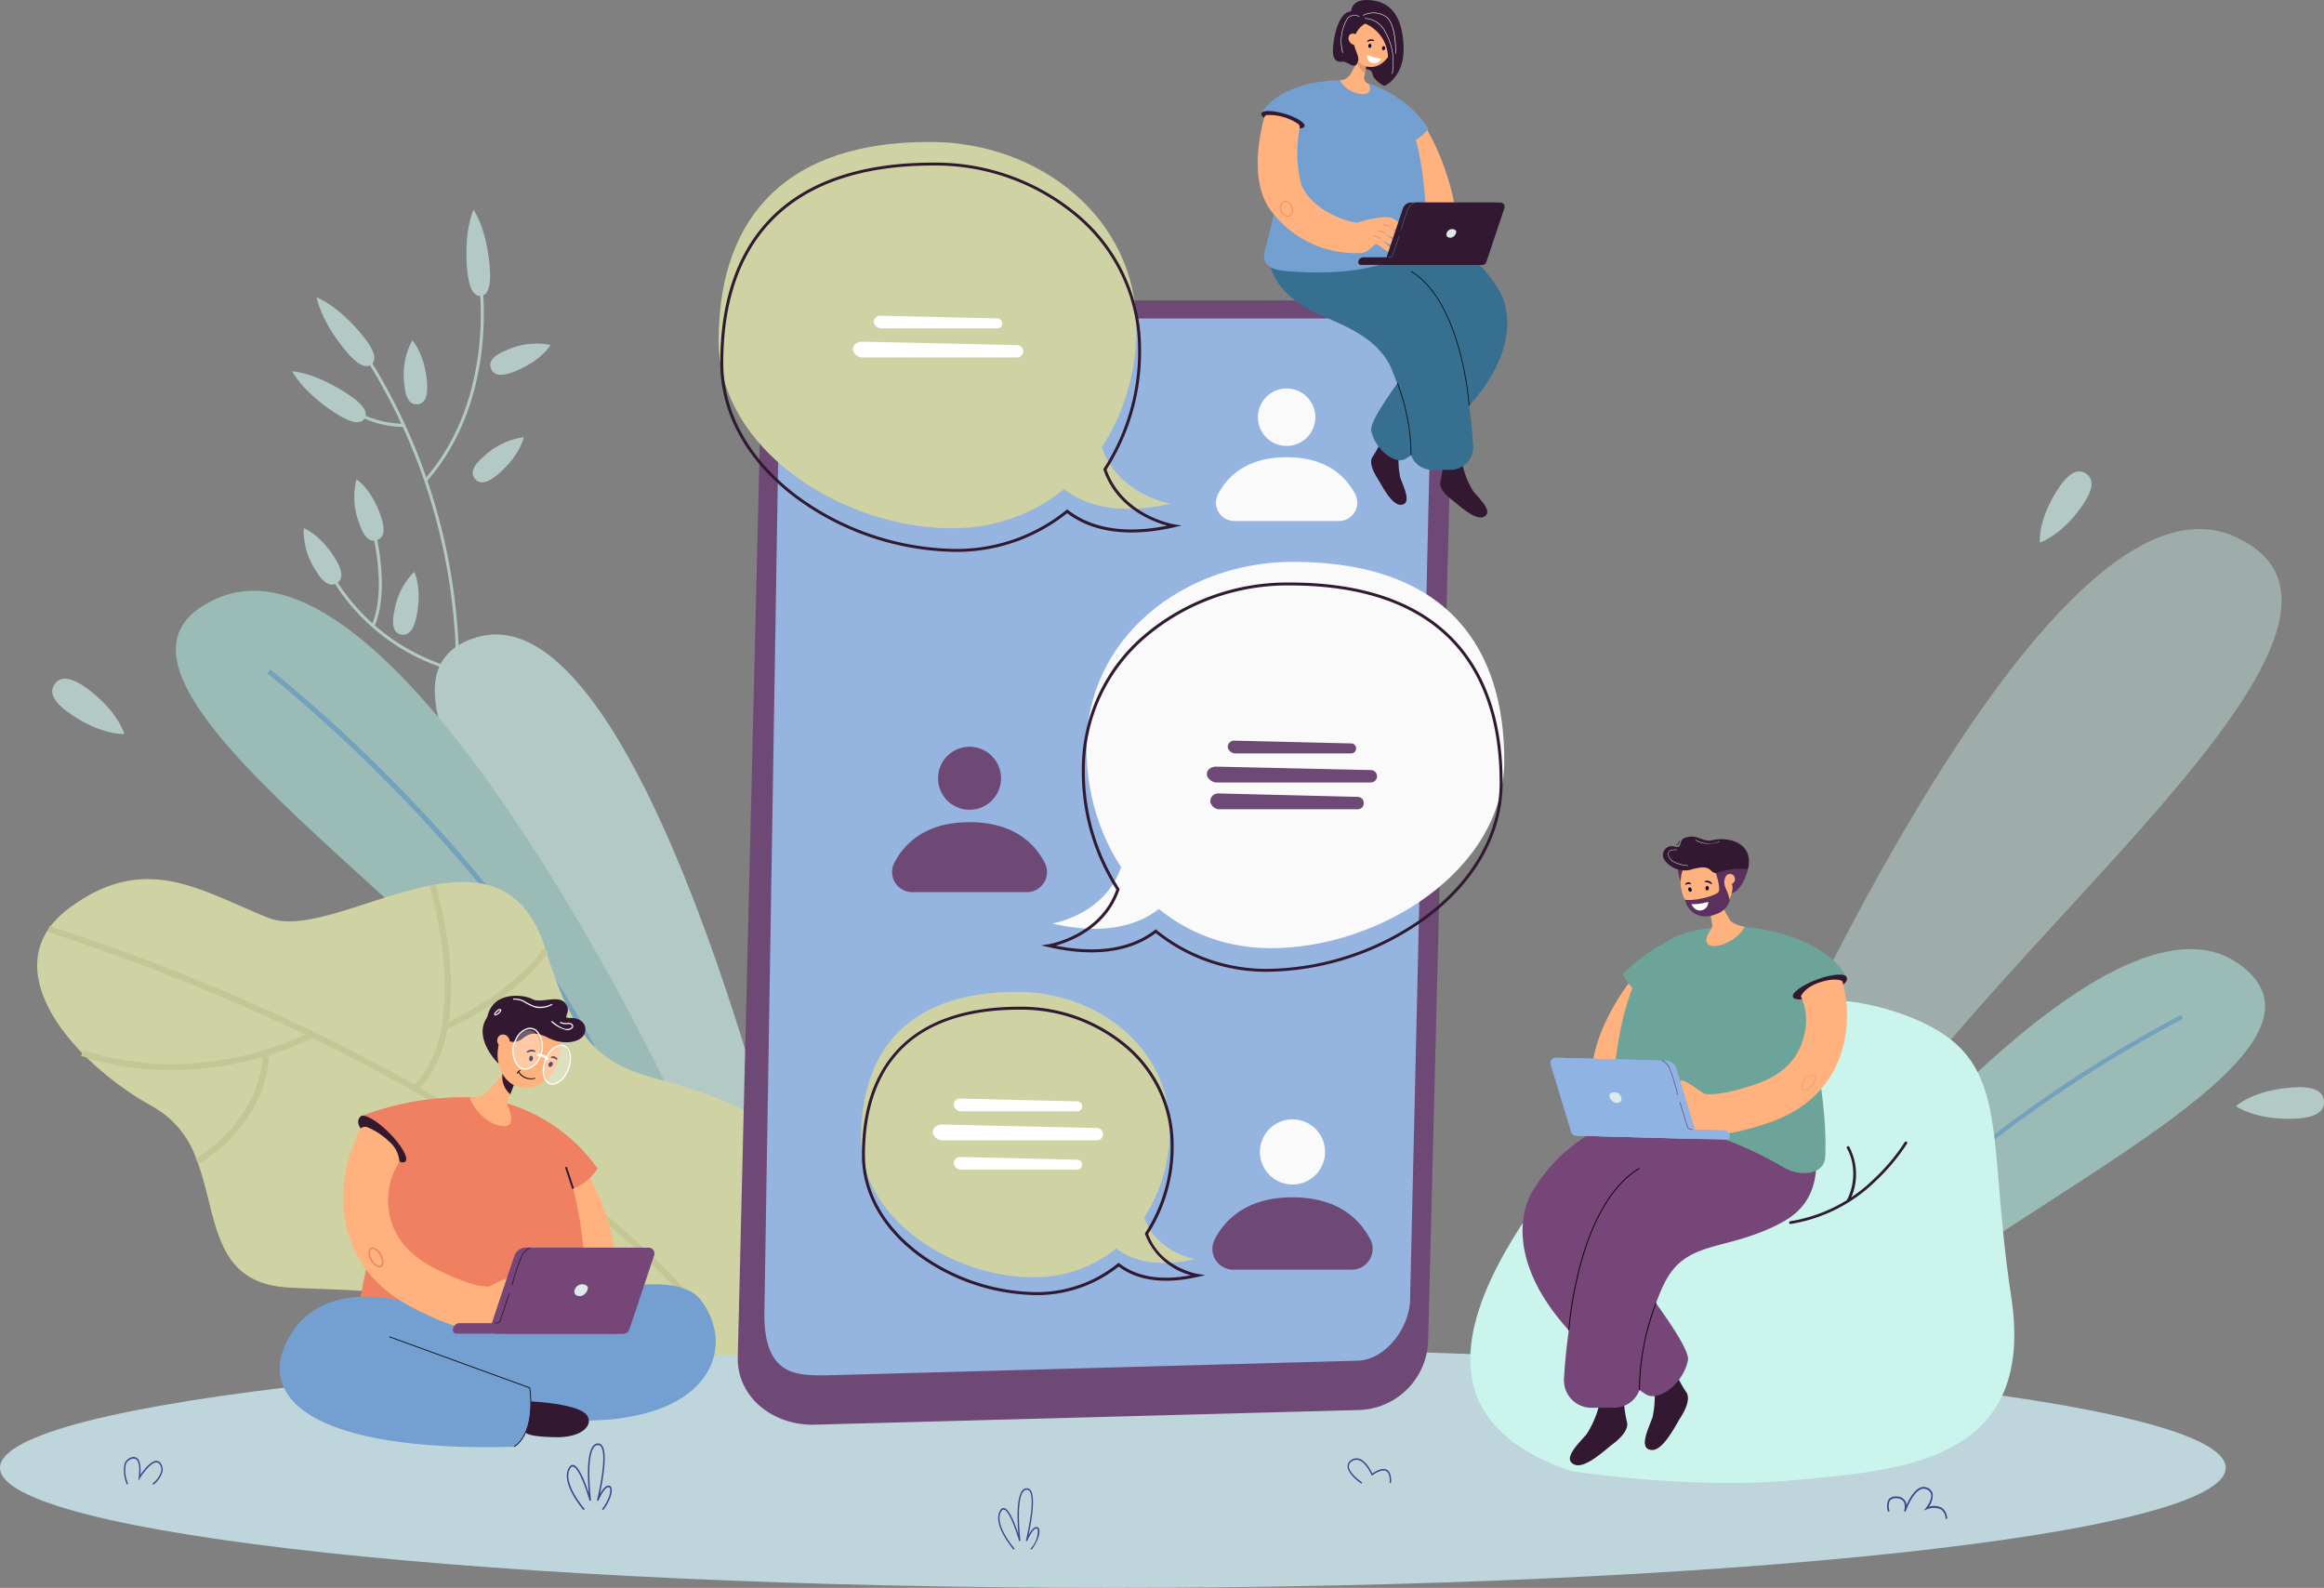 <svg xmlns="http://www.w3.org/2000/svg" width="298.833" height="204.146" viewBox="0 0 298.833 204.146">
  <rect x="0" y="0" width="298.833" height="204.146" fill="#808080" stroke="none"/>
  <g id="Group_542" data-name="Group 542" transform="translate(928 428)">
    <g id="Group_541" data-name="Group 541" transform="translate(-928 -428)">
      <g id="Group_435" data-name="Group 435" transform="translate(4.783 26.968)">
        <g id="Group_379" data-name="Group 379" transform="translate(216.365 41.046)" opacity="0.6">
          <path id="Path_911" data-name="Path 911" d="M1997.567,822.245s40.291-97.4,66.309-85.474-41.46,59.284-52.29,88.01Z" transform="translate(-1997.567 -735.759)" fill="#b2c9c6"/>
        </g>
        <g id="Group_383" data-name="Group 383" transform="translate(222.923 95.052)">
          <g id="Group_380" data-name="Group 380">
            <path id="Path_912" data-name="Path 912" d="M2046.544,1184.7s41.96-56.318,60.059-43.774-39.55,34.751-51.136,51.552Z" transform="translate(-2046.544 -1139.1)" fill="#9bbcb6"/>
          </g>
          <g id="Group_382" data-name="Group 382" transform="translate(5.227 8.467)">
            <g id="Group_381" data-name="Group 381">
              <path id="Path_913" data-name="Path 913" d="M2086.049,1241.875c7.79-11.749,20.228-21.736,29.289-28.046a168.863,168.863,0,0,1,17.984-10.989l-.254-.5a169.541,169.541,0,0,0-18.051,11.03c-9.1,6.338-21.6,16.374-29.437,28.2Z" transform="translate(-2085.58 -1202.338)" fill="#74a1bd"/>
            </g>
          </g>
        </g>
        <g id="Group_412" data-name="Group 412" transform="translate(32.785)">
          <g id="Group_411" data-name="Group 411">
            <g id="Group_384" data-name="Group 384" transform="translate(25.474 17.206)">
              <path id="Path_914" data-name="Path 914" d="M819.868,561.294c-1.913.764-2.725.383-3.024-.366s.027-1.585,1.94-2.349a9.269,9.269,0,0,1,5.711-.707S823.4,559.882,819.868,561.294Z" transform="translate(-816.747 -557.703)" fill="#b2c9c6"/>
            </g>
            <g id="Group_385" data-name="Group 385" transform="translate(23.217 29.244)">
              <path id="Path_915" data-name="Path 915" d="M803.175,652.349c-1.563,1.342-2.454,1.245-2.98.632s-.488-1.508,1.075-2.85a9.269,9.269,0,0,1,5.175-2.517S806.063,649.869,803.175,652.349Z" transform="translate(-799.891 -647.614)" fill="#b2c9c6"/>
            </g>
            <g id="Group_410" data-name="Group 410">
              <g id="Group_387" data-name="Group 387" transform="translate(8.972 18.135)">
                <g id="Group_386" data-name="Group 386">
                  <path id="Path_916" data-name="Path 916" d="M705,614.712l-.379-.092a53.677,53.677,0,0,0,.729-14.985A75.591,75.591,0,0,0,693.5,564.856l.329-.209a75.976,75.976,0,0,1,11.907,34.977A54.029,54.029,0,0,1,705,614.712Z" transform="translate(-693.501 -564.647)" fill="#b2c9c6"/>
                </g>
              </g>
              <g id="Group_389" data-name="Group 389" transform="translate(17.028 8.794)">
                <g id="Group_388" data-name="Group 388">
                  <path id="Path_917" data-name="Path 917" d="M753.956,521l-.293-.257c9.341-10.64,6.968-25.644,6.943-25.794l.385-.064C761.016,495.034,763.422,510.216,753.956,521Z" transform="translate(-753.663 -494.882)" fill="#b2c9c6"/>
                </g>
              </g>
              <g id="Group_391" data-name="Group 391" transform="translate(5.861 24.454)">
                <g id="Group_390" data-name="Group 390">
                  <path id="Path_918" data-name="Path 918" d="M676.869,615.155a13.807,13.807,0,0,1-6.606-3.033l.264-.287a13.088,13.088,0,0,0,8.188,3.061l0,.39A11.451,11.451,0,0,1,676.869,615.155Z" transform="translate(-670.263 -611.835)" fill="#b2c9c6"/>
                </g>
              </g>
              <g id="Group_393" data-name="Group 393" transform="translate(3.522 44.177)">
                <g id="Group_392" data-name="Group 392">
                  <path id="Path_919" data-name="Path 919" d="M670.411,774.381a26.48,26.48,0,0,1-17.326-14.373,5.711,5.711,0,0,0-.291-.547.128.128,0,0,0,.037.026l.177-.347c.1.052.156.155.425.693A26.106,26.106,0,0,0,670.512,774Z" transform="translate(-652.794 -759.141)" fill="#b2c9c6"/>
                </g>
              </g>
              <g id="Group_395" data-name="Group 395" transform="translate(10.092 40.442)">
                <g id="Group_394" data-name="Group 394">
                  <path id="Path_920" data-name="Path 920" d="M702.346,744.365l-.357-.157c2.135-4.842-.1-12.779-.126-12.858l.375-.108a32.385,32.385,0,0,1,.886,4.665C703.4,738.328,703.494,741.761,702.346,744.365Z" transform="translate(-701.863 -731.242)" fill="#b2c9c6"/>
                </g>
              </g>
              <g id="Group_397" data-name="Group 397" transform="translate(3.156 11.274)">
                <g id="Group_396" data-name="Group 396">
                  <path id="Path_921" data-name="Path 921" d="M655.945,518.285c1.76,2.15,1.777,3.2,1.152,3.715s-1.655.287-3.414-1.863c-3.205-3.916-3.623-6.734-3.623-6.734S652.693,514.313,655.945,518.285Z" transform="translate(-650.059 -513.403)" fill="#b2c9c6"/>
                </g>
              </g>
              <g id="Group_399" data-name="Group 399" transform="translate(0 20.771)">
                <g id="Group_398" data-name="Group 398">
                  <path id="Path_922" data-name="Path 922" d="M633.575,587.212c2.326,1.519,2.66,2.519,2.218,3.195s-1.491.772-3.817-.747c-4.237-2.767-5.485-5.328-5.485-5.328S629.276,584.405,633.575,587.212Z" transform="translate(-626.491 -584.332)" fill="#b2c9c6"/>
                </g>
              </g>
              <g id="Group_401" data-name="Group 401" transform="translate(8.003 34.662)">
                <g id="Group_400" data-name="Group 400">
                  <path id="Path_923" data-name="Path 923" d="M689.692,692.885c.658,1.952.233,2.742-.532,3s-1.581-.114-2.239-2.066a9.269,9.269,0,0,1-.392-5.742S688.477,689.277,689.692,692.885Z" transform="translate(-686.264 -688.077)" fill="#b2c9c6"/>
                </g>
              </g>
              <g id="Group_403" data-name="Group 403" transform="translate(14.384 16.8)">
                <g id="Group_402" data-name="Group 402">
                  <path id="Path_924" data-name="Path 924" d="M736.88,560.108c.163,2.053-.441,2.716-1.246,2.78s-1.506-.5-1.669-2.549a9.27,9.27,0,0,1,1.017-5.664S736.579,556.313,736.88,560.108Z" transform="translate(-733.922 -554.675)" fill="#b2c9c6"/>
                </g>
              </g>
              <g id="Group_405" data-name="Group 405" transform="translate(12.971 46.551)">
                <g id="Group_404" data-name="Group 404">
                  <path id="Path_925" data-name="Path 925" d="M726.378,782.618c-.421,2.016-1.187,2.483-1.977,2.318s-1.306-.9-.885-2.915a9.269,9.269,0,0,1,2.568-5.15S727.155,778.891,726.378,782.618Z" transform="translate(-723.365 -776.871)" fill="#b2c9c6"/>
                </g>
              </g>
              <g id="Group_407" data-name="Group 407" transform="translate(1.467 40.945)">
                <g id="Group_406" data-name="Group 406">
                  <path id="Path_926" data-name="Path 926" d="M641.589,739.025c1.06,1.766.815,2.628.122,3.044s-1.569.227-2.629-1.539a9.269,9.269,0,0,1-1.612-5.524S639.629,735.761,641.589,739.025Z" transform="translate(-637.45 -735.005)" fill="#b2c9c6"/>
                </g>
              </g>
              <g id="Group_409" data-name="Group 409" transform="translate(22.403)">
                <g id="Group_408" data-name="Group 408">
                  <path id="Path_927" data-name="Path 927" d="M796.813,436.558c.234,2.768-.349,3.646-1.153,3.715s-1.526-.7-1.76-3.468c-.426-5.042.824-7.6.824-7.6S796.38,431.442,796.813,436.558Z" transform="translate(-793.81 -429.202)" fill="#b2c9c6"/>
                </g>
              </g>
            </g>
          </g>
        </g>
        <g id="Group_413" data-name="Group 413" transform="translate(51.121 54.599)">
          <path id="Path_928" data-name="Path 928" d="M808.877,910.268s-18.627-78.837-39.829-72.979,24.187,50.062,28.882,73.184Z" transform="translate(-763.438 -836.978)" fill="#b2c9c6"/>
        </g>
        <g id="Group_417" data-name="Group 417" transform="translate(17.834 48.985)">
          <g id="Group_414" data-name="Group 414">
            <path id="Path_929" data-name="Path 929" d="M578.1,859.016S543.467,785.929,520.192,796s36.139,43.874,45.419,65.467Z" transform="translate(-514.826 -795.045)" fill="#9bbcb6"/>
          </g>
          <g id="Group_416" data-name="Group 416" transform="translate(11.755 10.117)">
            <g id="Group_415" data-name="Group 415">
              <path id="Path_930" data-name="Path 930" d="M647.163,925.893c-6.138-15.029-17.922-29.121-26.727-38.3a194.489,194.489,0,0,0-17.82-16.478l.4-.51A195.179,195.179,0,0,1,620.9,887.147c8.844,9.216,20.683,23.376,26.859,38.5Z" transform="translate(-602.616 -870.608)" fill="#74a1bd"/>
            </g>
          </g>
        </g>
        <g id="Group_431" data-name="Group 431" transform="translate(0 86.055)">
          <g id="Group_419" data-name="Group 419">
            <g id="Group_418" data-name="Group 418">
              <path id="Path_931" data-name="Path 931" d="M459.394,1140.593c-7.908-1.977-17.217-3.966-26.779-5.891a13.639,13.639,0,0,1-.935-3.23c-4.541-7.5-3.716-6.352-17.639-7.05-9.986-.505-9.17-9.215-11.838-16.269-.048-.129-.1-.257-.148-.385a12.276,12.276,0,0,0-5.5-6.579,40.222,40.222,0,0,1-8.54-6.323q-.312-.3-.614-.616c-4.914-5.061-7.624-11.1-4.306-15.932.078-.115.159-.229.245-.34a11.566,11.566,0,0,1,2.3-2.257c9.862-7.412,16.967-2.337,25.709,1.162,4.834,1.934,13.451-2.8,21.175-4.221l.332-.059c6.113-1.049,11.62.086,14.169,8.413,0,0,0,0,0,0,.052.169.1.337.156.5,5.754,18.369,11.782,13.618,24.433,19.682,2.353,1.129,4.444,2.261,5.617,3.92C488.167,1120.578,475.025,1135.471,459.394,1140.593Z" transform="translate(-381.635 -1071.907)" fill="#cfd3a3"/>
            </g>
          </g>
          <g id="Group_430" data-name="Group 430" transform="translate(1.338 0.655)">
            <g id="Group_421" data-name="Group 421" transform="translate(0 5.375)">
              <g id="Group_420" data-name="Group 420">
                <path id="Path_932" data-name="Path 932" d="M472.832,1164.054l.618-.506c-.223-.272-23.009-27.49-81.572-46.607l-.248.76C449.973,1136.746,472.61,1163.783,472.832,1164.054Z" transform="translate(-391.63 -1116.941)" fill="#c4c695"/>
              </g>
            </g>
            <g id="Group_423" data-name="Group 423" transform="translate(51.015 8.253)">
              <g id="Group_422" data-name="Group 422">
                <path id="Path_933" data-name="Path 933" d="M772.981,1148.862c9.885-4.662,12.925-9.808,13.05-10.025l-.693-.4c-.029.051-3.066,5.158-12.7,9.7Z" transform="translate(-772.64 -1138.439)" fill="#c4c695"/>
              </g>
            </g>
            <g id="Group_425" data-name="Group 425" transform="translate(46.974)">
              <g id="Group_424" data-name="Group 424">
                <path id="Path_934" data-name="Path 934" d="M743.007,1103.328c3.344-3.195,4.806-8.808,4.229-16.232a53.384,53.384,0,0,0-1.879-10.3l-.763.235c.057.183,5.549,18.369-2.14,25.715Z" transform="translate(-742.455 -1076.8)" fill="#c4c695"/>
              </g>
            </g>
            <g id="Group_427" data-name="Group 427" transform="translate(4.303 18.964)">
              <g id="Group_426" data-name="Group 426">
                <path id="Path_935" data-name="Path 935" d="M451.869,1220c1.159-.5,1.811-.849,1.84-.866l-.386-.7c-.137.076-13.873,7.5-29.3,2.345l-.253.758C436.2,1225.684,447.552,1221.845,451.869,1220Z" transform="translate(-423.768 -1218.43)" fill="#c4c695"/>
              </g>
            </g>
            <g id="Group_429" data-name="Group 429" transform="translate(19.017 21.865)">
              <g id="Group_428" data-name="Group 428">
                <path id="Path_936" data-name="Path 936" d="M534.076,1254.163a18.853,18.853,0,0,0,7.965-9.11,13.962,13.962,0,0,0,1.077-4.95l-.8.015c0,.08.03,8.062-8.66,13.364Z" transform="translate(-533.659 -1240.103)" fill="#c4c695"/>
              </g>
            </g>
          </g>
        </g>
        <g id="Group_432" data-name="Group 432" transform="translate(257.497 33.64)">
          <path id="Path_937" data-name="Path 937" d="M2307.215,682.546c1.486-2.216,2.632-2.4,3.5-1.82s1.131,1.713-.355,3.929c-2.707,4.036-5.587,4.932-5.587,4.932S2304.469,686.641,2307.215,682.546Z" transform="translate(-2304.762 -680.443)" fill="#b2c9c6"/>
        </g>
        <g id="Group_433" data-name="Group 433" transform="translate(282.719 112.806)">
          <path id="Path_938" data-name="Path 938" d="M2500.682,1271.713c2.832-.152,3.723.7,3.782,1.813s-.734,2.055-3.567,2.207c-5.159.277-7.76-1.6-7.76-1.6S2495.447,1271.994,2500.682,1271.713Z" transform="translate(-2493.137 -1271.695)" fill="#b2c9c6"/>
        </g>
        <g id="Group_434" data-name="Group 434" transform="translate(1.937 60.283)">
          <path id="Path_939" data-name="Path 939" d="M398.185,883.787c-2.238-1.606-2.393-2.795-1.763-3.672s1.805-1.11,4.043.5c4.076,2.926,4.906,5.928,4.906,5.928S402.321,886.755,398.185,883.787Z" transform="translate(-396.101 -879.429)" fill="#b2c9c6"/>
        </g>
      </g>
      <g id="Group_447" data-name="Group 447" transform="translate(0 172.119)">
        <g id="Group_436" data-name="Group 436" transform="translate(0 1.152)">
          <path id="Path_940" data-name="Path 940" d="M632.11,1537.31c0,8.526-64.067,15.438-143.1,15.438s-143.1-6.912-143.1-15.438,64.067-15.438,143.1-15.438S632.11,1528.784,632.11,1537.31Z" transform="translate(-345.914 -1521.872)" fill="#bed5dc"/>
        </g>
        <g id="Group_437" data-name="Group 437" transform="translate(15.905 15.21)">
          <path id="Path_941" data-name="Path 941" d="M468.5,1630.444l-.1-.163a3.118,3.118,0,0,0,1.132-1.609,1.162,1.162,0,0,0-.186-.842.512.512,0,0,0-.439-.269h-.008c-.855.014-2.094,2-2.107,2.017l-.225.364.068-.436c0-.018.27-1.771-.274-2.295a.641.641,0,0,0-.718-.068,1.1,1.1,0,0,0-.667.673,4.253,4.253,0,0,0,.3,2.5l-.156.086a4.376,4.376,0,0,1-.307-2.665,1.281,1.281,0,0,1,.771-.784.787.787,0,0,1,.887.105c.453.436.427,1.519.376,2.1.4-.582,1.315-1.784,2.046-1.8a.679.679,0,0,1,.59.348,1.369,1.369,0,0,1,.217.993A3.255,3.255,0,0,1,468.5,1630.444Z" transform="translate(-464.702 -1626.872)" fill="#42428e"/>
        </g>
        <g id="Group_438" data-name="Group 438" transform="translate(242.644 19.056)">
          <path id="Path_942" data-name="Path 942" d="M2165.641,1659.7a1.53,1.53,0,0,0-.548-1.2,2.246,2.246,0,0,0-1.856-.036l-.4.164.284-.352c.008-.01.819-1.027.652-1.764a.9.9,0,0,0-.609-.624c-1.438-.567-2.615,2.724-2.672,2.888l0,.007-.194-.086,0-.005a1.655,1.655,0,0,0-.028-1.182,1.057,1.057,0,0,0-.934-.46.906.906,0,0,0-.882.336,1.84,1.84,0,0,0-.01,1.312l-.193.086a2.058,2.058,0,0,1,.034-1.533,1.085,1.085,0,0,1,1.062-.434,1.243,1.243,0,0,1,1.1.568,1.3,1.3,0,0,1,.158.551c.471-1.046,1.442-2.737,2.63-2.268a1.106,1.106,0,0,1,.742.788,2.464,2.464,0,0,1-.49,1.684,2.1,2.1,0,0,1,1.716.164,1.756,1.756,0,0,1,.643,1.374Z" transform="translate(-2158.111 -1655.594)" fill="#42428e"/>
        </g>
        <g id="Group_439" data-name="Group 439" transform="translate(173.275 15.368)">
          <path id="Path_943" data-name="Path 943" d="M1641.811,1631.312c-.073-.049-1.787-1.219-1.787-2.245a.937.937,0,0,1,.468-.793,1.151,1.151,0,0,1,1.056-.165c.868.295,1.5,1.533,1.662,1.893.884-.59,1.542-.734,1.956-.426.593.44.445,1.617.438,1.667l-.172-.029c0-.011.138-1.1-.363-1.475-.366-.271-.989-.109-1.85.484l-.083.057-.042-.1c-.007-.016-.675-1.573-1.6-1.886a1,1,0,0,0-.916.146.742.742,0,0,0-.384.626c0,.917,1.686,2.066,1.7,2.078Z" transform="translate(-1640.024 -1628.046)" fill="#42428e"/>
        </g>
        <g id="Group_440" data-name="Group 440" transform="translate(128.35 19.22)">
          <path id="Path_944" data-name="Path 944" d="M1306.494,1664.715a12.013,12.013,0,0,1-1.244-1.781c-.76-1.35-.941-2.422-.538-3.186.15-.285.332-.415.536-.39.7.089,1.46,2.126,1.855,3.34-.131-1.516-.28-4.512.458-5.525a.78.78,0,0,1,.583-.356.579.579,0,0,1,.537.264c.666.926.064,4.2-.267,5.729.247-.449.6-.95.954-1.007a.337.337,0,0,1,.38.2c.216.445-.082,1.58-.954,2.708l-.131-.128a3.291,3.291,0,0,0,.932-2.486.17.17,0,0,0-.2-.1c-.46.074-1,1.2-1.165,1.621l-.163-.066c.013-.052,1.285-5.229.481-6.348a.42.42,0,0,0-.392-.191.61.61,0,0,0-.459.284c-.935,1.283-.336,6.218-.33,6.268l-.169.043c-.31-1.1-1.268-3.965-1.968-4.054-.133-.017-.254.079-.367.3-.883,1.675,1.729,4.7,1.756,4.73Z" transform="translate(-1304.504 -1656.815)" fill="#42428e"/>
        </g>
        <g id="Group_443" data-name="Group 443" transform="translate(72.886 13.463)">
          <g id="Group_441" data-name="Group 441" transform="translate(0.096 1.101)">
            <path id="Path_945" data-name="Path 945" d="M892.864,1629.453s-2.584-2.961-1.695-4.647,2.39,3.622,2.39,3.622-.778-6.277.834-6.385,0,6.385,0,6.385.6-1.514,1.181-1.608.417,1.284-.625,2.633Z" transform="translate(-890.983 -1622.042)" fill="#bed5dc"/>
          </g>
          <g id="Group_442" data-name="Group 442">
            <path id="Path_946" data-name="Path 946" d="M892.431,1622.4c-.122-.139-2.97-3.439-1.936-5.4.163-.31.359-.453.583-.423.446.057.969.848,1.556,2.351.179.458.337.915.461,1.293-.143-1.643-.308-4.916.5-6.021a.847.847,0,0,1,.634-.387.634.634,0,0,1,.584.286c.724,1.007.07,4.564-.29,6.228.268-.488.649-1.032,1.037-1.095a.367.367,0,0,1,.413.217c.234.484-.089,1.717-1.037,2.944l-.143-.139c.932-1.206,1.187-2.344,1.014-2.7a.184.184,0,0,0-.22-.109c-.5.08-1.084,1.3-1.266,1.762l-.178-.072c0-.014.357-1.445.594-3.011.31-2.048.286-3.393-.071-3.889a.453.453,0,0,0-.426-.208.662.662,0,0,0-.5.309c-1.016,1.395-.365,6.759-.359,6.813l-.184.047c-.337-1.193-1.379-4.31-2.14-4.407-.146-.019-.275.086-.4.321-.96,1.821,1.88,5.109,1.909,5.142Z" transform="translate(-890.269 -1613.818)" fill="#42428e"/>
          </g>
        </g>
        <g id="Group_446" data-name="Group 446" transform="translate(198.396)">
          <g id="Group_444" data-name="Group 444" transform="translate(0.096 1.101)">
            <path id="Path_947" data-name="Path 947" d="M1830.241,1528.907s-2.584-2.96-1.695-4.647,2.389,3.622,2.389,3.622-.778-6.277.834-6.386,0,6.386,0,6.386.6-1.514,1.181-1.608.417,1.284-.625,2.633Z" transform="translate(-1828.36 -1521.496)" fill="#bed5dc"/>
          </g>
          <g id="Group_445" data-name="Group 445">
            <path id="Path_948" data-name="Path 948" d="M1829.807,1521.859c-.122-.14-2.97-3.439-1.936-5.4.163-.31.359-.453.583-.424.446.057.969.848,1.556,2.351.179.458.337.915.461,1.294-.142-1.643-.308-4.916.5-6.021a.847.847,0,0,1,.634-.387.634.634,0,0,1,.584.286c.724,1.007.07,4.564-.29,6.228.268-.488.649-1.032,1.037-1.095a.367.367,0,0,1,.412.217c.234.484-.089,1.717-1.037,2.944l-.143-.139c.932-1.206,1.187-2.344,1.014-2.7a.184.184,0,0,0-.22-.109c-.5.08-1.084,1.3-1.266,1.762l-.177-.071c0-.015.357-1.445.594-3.011.31-2.048.286-3.393-.071-3.889a.454.454,0,0,0-.426-.208.663.663,0,0,0-.5.309c-1.016,1.395-.365,6.759-.359,6.813l-.184.047c-.337-1.193-1.379-4.31-2.14-4.407-.146-.019-.276.087-.4.321-.96,1.821,1.88,5.109,1.908,5.142Z" transform="translate(-1827.646 -1513.272)" fill="#42428e"/>
          </g>
        </g>
      </g>
      <g id="Group_483" data-name="Group 483" transform="translate(92.407 18.245)">
        <g id="Group_450" data-name="Group 450" transform="translate(2.457 20.377)">
          <g id="Group_448" data-name="Group 448">
            <path id="Path_949" data-name="Path 949" d="M1134.015,658.908,1064,660.792c-5.058,0-9.592-3.463-9.592-8.521l3.053-126.855a9.185,9.185,0,0,1,9.174-9.174h67.38c5.058,0,12.271,2.782,12.271,10.374l-3.1,123.118a9.184,9.184,0,0,1-9.174,9.174Z" transform="translate(-1054.408 -516.242)" fill="#6f4975"/>
          </g>
          <g id="Group_449" data-name="Group 449" transform="translate(3.423 2.326)">
            <path id="Path_950" data-name="Path 950" d="M1156.182,533.611h-67.435a6.728,6.728,0,0,0-6.821,6.631L1079.971,661.5c-.067,8.3,4.4,7.981,8.163,7.981l67.955-1.876c3.768,0,6.914-4.324,6.914-7.987l2.751-118.59c0-3.662-5.805-7.413-9.573-7.413Z" transform="translate(-1079.97 -533.611)" fill="#96b4e0"/>
          </g>
        </g>
        <g id="Group_457" data-name="Group 457">
          <g id="Group_453" data-name="Group 453">
            <g id="Group_451" data-name="Group 451">
              <path id="Path_951" data-name="Path 951" d="M1089.784,387.906c0-14.116-12.548-23.847-26.528-23.847-20.245,0-27.2,11.443-27.2,25.559s16.044,24.113,30.023,24.113S1089.784,402.022,1089.784,387.906Z" transform="translate(-1036.058 -364.059)" fill="#cfd3a3"/>
            </g>
            <g id="Group_452" data-name="Group 452" transform="translate(41.717 36.241)">
              <path id="Path_952" data-name="Path 952" d="M1364.056,644.992s-8.849-1.379-9.481-10.263l-6.953,5.132S1350.94,648.024,1364.056,644.992Z" transform="translate(-1347.622 -634.729)" fill="#cfd3a3"/>
            </g>
          </g>
          <g id="Group_454" data-name="Group 454" transform="translate(0.211 2.654)">
            <path id="Path_953" data-name="Path 953" d="M1067.846,433.935a35.482,35.482,0,0,1-20.368-6.8c-6.35-4.7-9.847-10.917-9.847-17.5,0-7.723,2.038-13.847,6.057-18.2,4.622-5.008,11.8-7.547,21.331-7.547a28.507,28.507,0,0,1,18.631,6.676,22.627,22.627,0,0,1,8.088,17.362,28.044,28.044,0,0,1-4.44,15.433c2.1,5.935,8.637,7.025,8.7,7.035l.973.153-.959.222c-3.994.923-9.608,1.351-13.777-1.809A22.727,22.727,0,0,1,1067.846,433.935Zm-2.825-49.672c-9.421,0-16.5,2.5-21.051,7.425-3.952,4.282-5.956,10.319-5.956,17.944,0,6.462,3.442,12.569,9.692,17.2a35.087,35.087,0,0,0,20.141,6.726,22.345,22.345,0,0,0,14.27-4.991l.118-.1.12.094c3.786,2.951,8.874,2.785,12.747,2.009-1.905-.523-6.507-2.267-8.192-7.182l-.03-.089.052-.078a27.645,27.645,0,0,0,4.428-15.3,22.251,22.251,0,0,0-7.955-17.072A28.125,28.125,0,0,0,1065.021,384.263Z" transform="translate(-1037.632 -383.882)" fill="#2f1a31"/>
          </g>
          <g id="Group_455" data-name="Group 455" transform="translate(17.278 25.679)">
            <path id="Path_954" data-name="Path 954" d="M1186.174,557.876h-19.894a1.359,1.359,0,0,1-1.17-.89c-.119-.89.731-1.145,1.169-1.145l19.9.443a.8.8,0,0,1,.8.8h0A.8.8,0,0,1,1186.174,557.876Z" transform="translate(-1165.098 -555.841)" fill="#fff"/>
          </g>
          <g id="Group_456" data-name="Group 456" transform="translate(19.959 22.341)">
            <path id="Path_955" data-name="Path 955" d="M1201.032,532.546h-15.016a1.038,1.038,0,0,1-.883-.715.82.82,0,0,1,.882-.92l15.017.356a.623.623,0,0,1,.6.64h0A.623.623,0,0,1,1201.032,532.546Z" transform="translate(-1185.125 -530.911)" fill="#fff"/>
          </g>
        </g>
        <g id="Group_465" data-name="Group 465" transform="translate(41.466 53.988)">
          <g id="Group_463" data-name="Group 463" transform="translate(1.404)">
            <g id="Group_458" data-name="Group 458" transform="translate(4.425)">
              <path id="Path_956" data-name="Path 956" d="M1389.274,791.12c0-14.116,12.548-23.847,26.528-23.847,20.245,0,27.2,11.443,27.2,25.559s-16.044,24.113-30.023,24.113S1389.274,805.236,1389.274,791.12Z" transform="translate(-1389.274 -767.273)" fill="#fafafa"/>
            </g>
            <g id="Group_459" data-name="Group 459" transform="translate(19.91 26.328)">
              <path id="Path_957" data-name="Path 957" d="M1526.007,965.939h-19.894a1.359,1.359,0,0,1-1.17-.89c-.119-.89.731-1.145,1.169-1.145l19.9.443a.8.8,0,0,1,.8.8h0A.8.8,0,0,1,1526.007,965.939Z" transform="translate(-1504.931 -963.904)" fill="#6f4975"/>
            </g>
            <g id="Group_460" data-name="Group 460" transform="translate(20.357 29.776)">
              <path id="Path_958" data-name="Path 958" d="M1527.266,991.689H1509.33a1.253,1.253,0,0,1-1.055-.89,1,1,0,0,1,1.054-1.145l17.937.443a.762.762,0,0,1,.718.8h0A.762.762,0,0,1,1527.266,991.689Z" transform="translate(-1508.265 -989.654)" fill="#6f4975"/>
            </g>
            <g id="Group_461" data-name="Group 461" transform="translate(22.592 22.99)">
              <path id="Path_959" data-name="Path 959" d="M1540.866,940.61H1525.85a1.037,1.037,0,0,1-.883-.715.82.82,0,0,1,.882-.92l15.017.356a.623.623,0,0,1,.6.64h0A.623.623,0,0,1,1540.866,940.61Z" transform="translate(-1524.959 -938.975)" fill="#6f4975"/>
            </g>
            <g id="Group_462" data-name="Group 462" transform="translate(0 36.241)">
              <path id="Path_960" data-name="Path 960" d="M1356.229,1048.2s8.849-1.38,9.481-10.263l6.953,5.132S1369.345,1051.236,1356.229,1048.2Z" transform="translate(-1356.229 -1037.941)" fill="#fafafa"/>
            </g>
          </g>
          <g id="Group_464" data-name="Group 464" transform="translate(0 2.654)">
            <path id="Path_961" data-name="Path 961" d="M1374.875,837.15a22.728,22.728,0,0,1-14.393-4.981c-4.17,3.16-9.784,2.732-13.777,1.809l-.96-.222.973-.152c.066-.011,6.607-1.1,8.7-7.036a28.043,28.043,0,0,1-4.44-15.433,22.628,22.628,0,0,1,8.088-17.362A28.507,28.507,0,0,1,1377.7,787.1c9.532,0,16.709,2.539,21.331,7.547,4.02,4.355,6.057,10.479,6.057,18.2,0,6.586-3.5,12.8-9.847,17.5A35.481,35.481,0,0,1,1374.875,837.15Zm-14.388-5.468.118.1a22.346,22.346,0,0,0,14.27,4.991,35.087,35.087,0,0,0,20.14-6.726c6.25-4.628,9.692-10.735,9.692-17.2,0-7.624-2-13.661-5.956-17.944-4.547-4.927-11.63-7.424-21.051-7.424a28.126,28.126,0,0,0-18.382,6.584,22.251,22.251,0,0,0-7.955,17.073,27.645,27.645,0,0,0,4.428,15.3l.052.078-.03.089c-1.686,4.914-6.287,6.658-8.192,7.181,3.873.775,8.961.942,12.747-2.009Z" transform="translate(-1345.745 -787.097)" fill="#2f1a31"/>
          </g>
        </g>
        <g id="Group_473" data-name="Group 473" transform="translate(18.318 109.274)">
          <g id="Group_468" data-name="Group 468">
            <g id="Group_466" data-name="Group 466">
              <path id="Path_962" data-name="Path 962" d="M1212.558,1197.8c0-10.428-9.27-17.618-19.6-17.618-14.956,0-20.093,8.454-20.093,18.882s11.852,17.814,22.18,17.814S1212.558,1208.225,1212.558,1197.8Z" transform="translate(-1172.867 -1180.179)" fill="#cfd3a3"/>
            </g>
            <g id="Group_467" data-name="Group 467" transform="translate(30.819 26.774)">
              <path id="Path_963" data-name="Path 963" d="M1415.179,1387.723s-6.537-1.019-7-7.582l-5.136,3.791S1405.49,1389.963,1415.179,1387.723Z" transform="translate(-1403.038 -1380.141)" fill="#cfd3a3"/>
            </g>
          </g>
          <g id="Group_469" data-name="Group 469" transform="translate(0.106 1.911)">
            <path id="Path_964" data-name="Path 964" d="M1196.027,1231.529a26.264,26.264,0,0,1-15.076-5.034c-4.7-3.483-7.294-8.089-7.294-12.971,0-5.718,1.51-10.254,4.488-13.481,3.425-3.71,8.739-5.592,15.8-5.592a21.111,21.111,0,0,1,13.8,4.944,16.766,16.766,0,0,1,5.992,12.864,20.771,20.771,0,0,1-3.275,11.408c1.549,4.34,6.333,5.134,6.382,5.142l.975.152-.962.222c-2.95.682-7.1,1-10.188-1.322A16.84,16.84,0,0,1,1196.027,1231.529Zm-2.087-36.7c-16.449,0-19.9,10.164-19.9,18.691,0,4.758,2.536,9.255,7.14,12.664a25.869,25.869,0,0,0,14.849,4.959,16.459,16.459,0,0,0,10.511-3.676l.118-.1.12.093c2.716,2.118,6.35,2.05,9.174,1.515a8.671,8.671,0,0,1-5.887-5.28l-.03-.089.052-.078a20.376,20.376,0,0,0,3.263-11.277,16.391,16.391,0,0,0-5.86-12.575A20.729,20.729,0,0,0,1193.94,1194.833Z" transform="translate(-1173.656 -1194.452)" fill="#2f1a31"/>
          </g>
          <g id="Group_470" data-name="Group 470" transform="translate(9.224 17.061)">
            <path id="Path_965" data-name="Path 965" d="M1262.834,1309.636H1242.94a1.359,1.359,0,0,1-1.17-.89c-.119-.89.73-1.145,1.168-1.145l19.9.443a.8.8,0,0,1,.8.8h0A.8.8,0,0,1,1262.834,1309.636Z" transform="translate(-1241.759 -1307.601)" fill="#fff"/>
          </g>
          <g id="Group_471" data-name="Group 471" transform="translate(11.906 13.723)">
            <path id="Path_966" data-name="Path 966" d="M1277.692,1284.306h-15.016a1.038,1.038,0,0,1-.883-.715.82.82,0,0,1,.882-.92l15.017.356a.623.623,0,0,1,.6.64h0A.623.623,0,0,1,1277.692,1284.306Z" transform="translate(-1261.784 -1282.671)" fill="#fff"/>
          </g>
          <g id="Group_472" data-name="Group 472" transform="translate(11.906 21.227)">
            <path id="Path_967" data-name="Path 967" d="M1277.692,1340.347h-15.016a1.038,1.038,0,0,1-.883-.715.82.82,0,0,1,.882-.92l15.017.356a.623.623,0,0,1,.6.639h0A.623.623,0,0,1,1277.692,1340.347Z" transform="translate(-1261.784 -1338.712)" fill="#fff"/>
          </g>
        </g>
        <g id="Group_476" data-name="Group 476" transform="translate(63.483 125.667)">
          <g id="Group_474" data-name="Group 474" transform="translate(6.12)">
            <path id="Path_968" data-name="Path 968" d="M1564.264,1306.793a4.187,4.187,0,1,0-4.187,4.187A4.187,4.187,0,0,0,1564.264,1306.793Z" transform="translate(-1555.89 -1302.606)" fill="#fafafa"/>
          </g>
          <g id="Group_475" data-name="Group 475" transform="translate(0 10.024)">
            <path id="Path_969" data-name="Path 969" d="M1512.865,1386.775h15.252a2.675,2.675,0,0,0,2.375-3.908c-1.326-2.544-4.124-5.393-10-5.393s-8.675,2.849-10,5.393A2.675,2.675,0,0,0,1512.865,1386.775Z" transform="translate(-1510.184 -1377.474)" fill="#6f4975"/>
          </g>
        </g>
        <g id="Group_479" data-name="Group 479" transform="translate(22.296 77.766)">
          <g id="Group_477" data-name="Group 477" transform="translate(5.918)">
            <path id="Path_970" data-name="Path 970" d="M1254.87,948.909a4.049,4.049,0,1,0-4.049,4.049A4.049,4.049,0,0,0,1254.87,948.909Z" transform="translate(-1246.772 -944.86)" fill="#6f4975"/>
          </g>
          <g id="Group_478" data-name="Group 478" transform="translate(0 9.693)">
            <path id="Path_971" data-name="Path 971" d="M1205.168,1026.248h14.748a2.586,2.586,0,0,0,2.3-3.779c-1.282-2.46-3.987-5.215-9.671-5.215s-8.389,2.755-9.671,5.215A2.586,2.586,0,0,0,1205.168,1026.248Z" transform="translate(-1202.576 -1017.254)" fill="#6f4975"/>
          </g>
        </g>
        <g id="Group_482" data-name="Group 482" transform="translate(63.947 31.701)">
          <g id="Group_480" data-name="Group 480" transform="translate(5.396)">
            <path id="Path_972" data-name="Path 972" d="M1561.335,604.515a3.692,3.692,0,1,0-3.692,3.692A3.692,3.692,0,0,0,1561.335,604.515Z" transform="translate(-1553.951 -600.823)" fill="#fafafa"/>
          </g>
          <g id="Group_481" data-name="Group 481" transform="translate(0 8.839)">
            <path id="Path_973" data-name="Path 973" d="M1516.013,675.04h13.449a2.359,2.359,0,0,0,2.094-3.446c-1.169-2.243-3.636-4.755-8.819-4.755s-7.649,2.512-8.819,4.755A2.359,2.359,0,0,0,1516.013,675.04Z" transform="translate(-1513.649 -666.839)" fill="#fafafa"/>
          </g>
        </g>
      </g>
      <g id="Group_502" data-name="Group 502" transform="translate(35.964 128.02)">
        <path id="Path_974" data-name="Path 974" d="M880.425,1342.234c.5.9,5.564,8.736,4.5,16.4l-5.507-1.991-2.517-10.333Z" transform="translate(-841.773 -1321.037)" fill="#ffb27d"/>
        <path id="Path_975" data-name="Path 975" d="M687.316,1287.943s3.384-6.069,11.62-4.391,12.732,13.467,10.5,36.817c0,0-13.085-5.2-30.1-1.009C679.335,1319.36,682.135,1296.746,687.316,1287.943Z" transform="translate(-670.656 -1269.957)" fill="#ef8062"/>
        <path id="Path_976" data-name="Path 976" d="M692.025,1283.656l5.79,5.78s14.843,4.01,18.965,3.962a6.624,6.624,0,0,0,5.745-3.061,21.981,21.981,0,0,0-10.52-8,20.531,20.531,0,0,0-2.077-.617,21.2,21.2,0,0,0-3.678-.533A36.25,36.25,0,0,0,692.025,1283.656Z" transform="translate(-681.646 -1268.124)" fill="#ef8062"/>
        <path id="Path_977" data-name="Path 977" d="M690.135,1299.17c-.925,1.006.5,2.1,2.1,3.7s3.25,2.527,3.689,2.079-.5-2.1-2.1-3.7S690.559,1298.708,690.135,1299.17Z" transform="translate(-679.756 -1283.637)" fill="#331832"/>
        <path id="Path_978" data-name="Path 978" d="M692.8,1314.247a3.788,3.788,0,0,0-1.365-2.628,8.814,8.814,0,0,0-2.722-1.789.846.846,0,0,0-1.125.475l-.464,1.2,2.161,1.391Z" transform="translate(-677.4 -1292.911)" fill="#ffb27d"/>
        <path id="Path_979" data-name="Path 979" d="M640.141,1476.94s-17.861-9.679-24.263.88c-4.739,7.816,2.385,15.095,28.808,14.356,0,0,2.611-1.223,1.975-7.568C646.409,1482.094,640.141,1476.94,640.141,1476.94Z" transform="translate(-614.512 -1434.196)" fill="#73a0d1"/>
        <path id="Path_980" data-name="Path 980" d="M805.92,1466.569s23.788-9.744,28.495-3.653c5.409,7,.222,18.888-24.853,14.639l-3.056-3.318Z" transform="translate(-780.291 -1423.825)" fill="#73a0d1"/>
        <g id="Group_484" data-name="Group 484" transform="translate(14.074 43.792)">
          <path id="Path_981" data-name="Path 981" d="M735.755,1525.212l-.058-.081c2.774-1.979,2.028-7.063,1.96-7.49l-18.03-6.562.034-.094,18.085,6.582,0,.028C737.761,1517.65,738.689,1523.119,735.755,1525.212Z" transform="translate(-719.627 -1510.985)" fill="#020202"/>
        </g>
        <path id="Path_982" data-name="Path 982" d="M851.564,1573.456s4.384.178,6.443,1.188.96,3.475-3.222,3.409-3.864-.688-3.864-.688A10.939,10.939,0,0,0,851.564,1573.456Z" transform="translate(-819.263 -1521.299)" fill="#331832"/>
        <g id="Group_485" data-name="Group 485" transform="translate(8.162 17.655)">
          <path id="Path_983" data-name="Path 983" d="M694,1341.328a5.805,5.805,0,0,0,3.612-1.1,5.2,5.2,0,0,0,1.9-5.036l-1.747-1.016c-.087-.479-3.459,1.3-3.453,1.3-.015.005-1.609.466-7.136-2.358-3.847-1.966-5.786-4.756-5.928-8.53a9.179,9.179,0,0,1,1.461-5.135c.04-.092-1.859-2-1.8-2.19l-1.424-.723c.046-.163-1.369-.721-1.349-.768l-1.1.936a18.326,18.326,0,0,0-1.547,8.1c.155,4.122,1.856,9.81,9.086,13.5C688.513,1340.332,691.607,1341.328,694,1341.328Z" transform="translate(-675.472 -1315.775)" fill="#ffb27d"/>
        </g>
        <g id="Group_488" data-name="Group 488" transform="translate(22.266 32.337)">
          <path id="Path_984" data-name="Path 984" d="M817.75,1436.844h15.414a.749.749,0,0,0,.711-.509l3.2-9.566a.745.745,0,0,0-.711-.979H821.544a1.568,1.568,0,0,0-1.488,1.066l-3.017,9.01A.745.745,0,0,0,817.75,1436.844Z" transform="translate(-812.154 -1425.74)" fill="#764678"/>
          <path id="Path_985" data-name="Path 985" d="M824.975,1436.844h15.414a.749.749,0,0,0,.711-.509l3.2-9.566a.745.745,0,0,0-.711-.979H828.769a1.568,1.568,0,0,0-1.488,1.066l-3.017,9.01A.745.745,0,0,0,824.975,1436.844Z" transform="translate(-818.412 -1425.74)" fill="#764678"/>
          <path id="Path_986" data-name="Path 986" d="M899.21,1461.424c0-.363-.419-.511-.785-.511a1.047,1.047,0,0,0-.959.908c0,.549.433.621.8.621A1.21,1.21,0,0,0,899.21,1461.424Z" transform="translate(-881.846 -1456.161)" fill="#daebe8"/>
          <path id="Path_987" data-name="Path 987" d="M781.705,1498.254h21.089v1.352h-21.53a.456.456,0,0,1-.456-.456h0A.9.9,0,0,1,781.705,1498.254Z" transform="translate(-780.809 -1488.503)" fill="#764678"/>
          <g id="Group_486" data-name="Group 486" transform="translate(7.562)">
            <path id="Path_988" data-name="Path 988" d="M837.386,1430.312l-.1-.026a26.409,26.409,0,0,1,1.263-3.769,2.142,2.142,0,0,1,1.144-1.09l.027.1a2.088,2.088,0,0,0-1.083,1.042A27,27,0,0,0,837.386,1430.312Z" transform="translate(-837.289 -1425.427)" fill="#331832"/>
          </g>
          <g id="Group_487" data-name="Group 487" transform="translate(5.381 5.91)">
            <path id="Path_989" data-name="Path 989" d="M821,1473.459v-.1c.5,0,.63-.209.631-.211l1.2-3.58.095.032-1.2,3.588C821.711,1473.206,821.569,1473.459,821,1473.459Z" transform="translate(-820.998 -1469.568)" fill="#331832"/>
          </g>
        </g>
        <g id="Group_489" data-name="Group 489" transform="translate(11.409 32.349)">
          <path id="Path_990" data-name="Path 990" d="M701.142,1428.086a.668.668,0,0,1-.172-.024,1.79,1.79,0,0,1-.951-.867h0c-.391-.683-.4-1.39-.024-1.61a.541.541,0,0,1,.42-.041,1.791,1.791,0,0,1,.951.867c.391.683.4,1.39.024,1.61A.487.487,0,0,1,701.142,1428.086Zm-.949-.99a1.616,1.616,0,0,0,.829.773.344.344,0,0,0,.267-.02c.272-.158.227-.771-.1-1.338a1.617,1.617,0,0,0-.829-.773.344.344,0,0,0-.267.02c-.272.158-.227.771.1,1.338Z" transform="translate(-699.719 -1425.52)" fill="#ec865c"/>
        </g>
        <path id="Path_991" data-name="Path 991" d="M797.143,1234.871a2.878,2.878,0,0,0,2.364-.819l1.8-2.121.525-.617,3.086-3.63-1.621,4.245-.973,2.548-.308.806c-.209.547.067.8.262,1.443.079.259.611,1.856-.775,1.866-1.726.012-3.909-1.994-4.389-3.726A.118.118,0,0,0,797.143,1234.871Z" transform="translate(-772.667 -1221.824)" fill="#ffb27d"/>
        <path id="Path_992" data-name="Path 992" d="M811.447,1206.205s-3.4-3.266-1.437-6.022,2.45,4.423,2.45,4.423l-.548,1.66Z" transform="translate(-783.306 -1197.46)" fill="#331832"/>
        <path id="Path_993" data-name="Path 993" d="M828.133,1255.286c-.006.024-.012.049-.017.073a2.91,2.91,0,0,0,1.005,2.55l.012,0,.973-2.548a2.39,2.39,0,0,0-1.465-.615A.632.632,0,0,0,828.133,1255.286Z" transform="translate(-799.474 -1245.252)" fill="#331832"/>
        <ellipse id="Ellipse_16" data-name="Ellipse 16" cx="4.825" cy="3.969" rx="4.825" ry="3.969" transform="translate(26.909 10.636) rotate(-73.933)" fill="#ffb27d"/>
        <path id="Path_994" data-name="Path 994" d="M816.227,1189.487a1.81,1.81,0,0,0,1.989.122c.907-.665,1.548-1.3,3.579-.274s4.254.563,4.664-.588-.557-2.032-1.832-1.975.27-.642-.618-1.852-3.138.036-4.254-.563-5.09-1.121-5.805,2.285Z" transform="translate(-787.246 -1183.919)" fill="#331832"/>
        <path id="Path_995" data-name="Path 995" d="M823.614,1222.377a.816.816,0,0,0,1.117.3.834.834,0,0,0,.173-1.155.817.817,0,0,0-1.117-.3A.834.834,0,0,0,823.614,1222.377Z" transform="translate(-795.483 -1216.127)" fill="#ffb27d"/>
        <g id="Group_490" data-name="Group 490" transform="translate(34.905 3.231)">
          <path id="Path_996" data-name="Path 996" d="M877.269,1209.248a4.238,4.238,0,0,1-2.064-1.089l.1-.11c.013.012,1.365,1.228,2.146,1.029.3-.076.47-.218.443-.371s-.239-.283-.541-.253a1.684,1.684,0,0,1-1.034-.166l.08-.125a1.576,1.576,0,0,0,.94.144c.405-.042.665.162.7.375.033.185-.1.425-.553.541A.886.886,0,0,1,877.269,1209.248Z" transform="translate(-875.205 -1208.049)" fill="#fff"/>
        </g>
        <g id="Group_491" data-name="Group 491" transform="translate(30.011 0.336)">
          <path id="Path_997" data-name="Path 997" d="M842.1,1187.674a2.328,2.328,0,0,1-.851-.15,9.147,9.147,0,0,1-.957-.458,2.51,2.51,0,0,0-1.614-.462l-.028-.146a2.608,2.608,0,0,1,1.712.476,9,9,0,0,0,.942.451,3.051,3.051,0,0,0,2.317-.244l.109.1A3.251,3.251,0,0,1,842.1,1187.674Z" transform="translate(-838.648 -1186.431)" fill="#fff"/>
        </g>
        <g id="Group_492" data-name="Group 492" transform="translate(27.58 1.7)">
          <path id="Path_998" data-name="Path 998" d="M820.65,1197.465a.168.168,0,0,1-.06-.01c-.05-.019-.127-.078-.078-.259l.011-.023c.083-.119.515-.7.811-.517.038.024.118.1.039.256A1.215,1.215,0,0,1,820.65,1197.465Zm0-.219c-.013.057-.005.073-.005.074a.913.913,0,0,0,.459-.3c.144-.149.156-.226.151-.238C821.125,1196.7,820.822,1197.007,820.652,1197.246Z" transform="translate(-820.496 -1196.619)" fill="#fff"/>
        </g>
        <g id="Group_493" data-name="Group 493" transform="translate(31.756 6.935)">
          <path id="Path_999" data-name="Path 999" d="M852.748,1236a.08.08,0,0,0,.059-.041.082.082,0,0,0-.031-.11.864.864,0,0,0-1.062.1.082.082,0,0,0-.012.114.087.087,0,0,0,.113.012,1.363,1.363,0,0,1,.882-.083A.08.08,0,0,0,852.748,1236Z" transform="translate(-851.685 -1235.714)" fill="#080435"/>
        </g>
        <path id="Path_1000" data-name="Path 1000" d="M854.037,1241.881c-.03.191.057.364.194.386s.273-.115.3-.306-.057-.364-.194-.387S854.067,1241.689,854.037,1241.881Z" transform="translate(-821.961 -1233.853)" fill="#080435"/>
        <g id="Group_494" data-name="Group 494" transform="translate(34.865 7.783)">
          <path id="Path_1001" data-name="Path 1001" d="M875.664,1242.507a.058.058,0,0,0,.056-.019.1.1,0,0,0,.016-.113.562.562,0,0,0-.785-.255.1.1,0,0,0-.048.1.06.06,0,0,0,.076.048.838.838,0,0,1,.652.211A.053.053,0,0,0,875.664,1242.507Z" transform="translate(-874.902 -1242.047)" fill="#080435"/>
        </g>
        <path id="Path_1002" data-name="Path 1002" d="M872.64,1247.6a.316.316,0,0,0,.034.432c.119.073.3,0,.4-.166a.317.317,0,0,0-.034-.432C872.918,1247.364,872.74,1247.438,872.64,1247.6Z" transform="translate(-838.021 -1238.908)" fill="#080435"/>
        <g id="Group_497" data-name="Group 497" transform="translate(30.502 9.552)">
          <g id="Group_495" data-name="Group 495" transform="translate(0.164 0.185)">
            <path id="Path_1003" data-name="Path 1003" d="M845.2,1257.632a1.8,1.8,0,0,1-1.646-.908.056.056,0,1,1,.1-.056,1.82,1.82,0,0,0,2.007.8.056.056,0,0,1,.028.109A2.2,2.2,0,0,1,845.2,1257.632Z" transform="translate(-843.542 -1256.64)" fill="#020202"/>
          </g>
          <g id="Group_496" data-name="Group 496">
            <path id="Path_1004" data-name="Path 1004" d="M842.375,1255.727l-.018,0a.057.057,0,0,1-.036-.071.756.756,0,0,1,.37-.385.063.063,0,0,1,.082.015.051.051,0,0,1-.01.073l-.016.01a.639.639,0,0,0-.319.323A.056.056,0,0,1,842.375,1255.727Z" transform="translate(-842.319 -1255.259)" fill="#020202"/>
          </g>
        </g>
        <g id="Group_498" data-name="Group 498" transform="translate(36.696 21.989)">
          <rect id="Rectangle_139" data-name="Rectangle 139" width="0.247" height="2.912" transform="matrix(0.95, -0.312, 0.312, 0.95, 0, 0.077)" fill="#331832"/>
        </g>
        <g id="Group_499" data-name="Group 499" transform="translate(33.819 6.283)">
          <path id="Path_1005" data-name="Path 1005" d="M868.346,1235.991a1.06,1.06,0,0,1-.764-.318c-.678-.672-.646-2.229.071-3.47a2.513,2.513,0,0,1,1.657-1.348,1.072,1.072,0,0,1,.927.307c.678.672.646,2.228-.071,3.47a2.513,2.513,0,0,1-1.657,1.348A1.219,1.219,0,0,1,868.346,1235.991Zm1.126-4.98a1.058,1.058,0,0,0-.139.009,2.349,2.349,0,0,0-1.534,1.266c-.682,1.18-.726,2.646-.1,3.267a.908.908,0,0,0,.786.26,2.35,2.35,0,0,0,1.534-1.266c.682-1.18.726-2.645.1-3.267A.9.9,0,0,0,869.472,1231.011Z" transform="translate(-867.094 -1230.843)" fill="#fff"/>
        </g>
        <path id="Path_1006" data-name="Path 1006" d="M838.852,1218.429a2.921,2.921,0,0,0,.359,3.356c.779.619,1.881.119,2.462-1.116a2.921,2.921,0,0,0-.359-3.356C840.535,1216.694,839.433,1217.194,838.852,1218.429Z" transform="translate(-808.512 -1212.612)" fill="#fff" opacity="0.3"/>
        <path id="Path_1007" data-name="Path 1007" d="M868.317,1232.723c-.583,1.241-.5,2.747.176,3.363s1.7.11,2.287-1.131.5-2.747-.176-3.363S868.9,1231.482,868.317,1232.723Z" transform="translate(-833.995 -1224.981)" fill="#fff" opacity="0.3"/>
        <g id="Group_500" data-name="Group 500" transform="translate(29.932 4.115)">
          <path id="Path_1008" data-name="Path 1008" d="M839.7,1220.041a1.356,1.356,0,0,1-.846-.3,3.1,3.1,0,0,1-.423-3.609,2.482,2.482,0,0,1,1.558-1.442,1.358,1.358,0,0,1,1.185.259,3.1,3.1,0,0,1,.423,3.609A2.482,2.482,0,0,1,840.04,1220,1.465,1.465,0,0,1,839.7,1220.041Zm.626-5.223a1.3,1.3,0,0,0-.3.036,2.35,2.35,0,0,0-1.445,1.351,2.934,2.934,0,0,0,.375,3.4,1.2,1.2,0,0,0,1.043.228,2.35,2.35,0,0,0,1.445-1.351,2.934,2.934,0,0,0-.375-3.4A1.193,1.193,0,0,0,840.327,1214.818Z" transform="translate(-838.063 -1214.65)" fill="#fff"/>
        </g>
        <g id="Group_501" data-name="Group 501" transform="translate(33.098 7.457)">
          <path id="Path_1009" data-name="Path 1009" d="M863.028,1240.424a.156.156,0,0,1-.124-.061h0a1.384,1.384,0,0,0-1.047-.439.157.157,0,0,1-.153-.16.154.154,0,0,1,.16-.153,1.691,1.691,0,0,1,1.287.561.157.157,0,0,1-.124.252Z" transform="translate(-861.705 -1239.611)" fill="#fff"/>
        </g>
      </g>
      <g id="Group_506" data-name="Group 506" transform="translate(189.061 128.506)">
        <g id="Group_503" data-name="Group 503">
          <path id="Path_1010" data-name="Path 1010" d="M1770.991,1248.192s15.586,2.42,28.654,1.139,31.125-1.987,27.835-23.531.27-30.547-12.635-35.847-27.916-1.863-37.981,10.458S1743.22,1238.974,1770.991,1248.192Z" transform="translate(-1757.921 -1187.546)" fill="#cbf4ed"/>
        </g>
        <g id="Group_504" data-name="Group 504" transform="translate(40.985 18.276)">
          <path id="Path_1011" data-name="Path 1011" d="M2064.2,1334.616a.177.177,0,0,1-.022-.352,19.851,19.851,0,0,0,10.843-5.523,25.065,25.065,0,0,0,3.86-4.618.177.177,0,1,1,.3.182,25.451,25.451,0,0,1-3.919,4.692,20.2,20.2,0,0,1-11.04,5.617Z" transform="translate(-2064.021 -1324.038)" fill="#2f1a31"/>
        </g>
        <g id="Group_505" data-name="Group 505" transform="translate(48.401 18.859)">
          <path id="Path_1012" data-name="Path 1012" d="M2119.58,1335.6a.177.177,0,0,1-.158-.255,7.45,7.45,0,0,0,.7-4.736,6.189,6.189,0,0,0-.69-1.943.177.177,0,0,1,.3-.188,7.545,7.545,0,0,1,.009,7.024A.177.177,0,0,1,2119.58,1335.6Z" transform="translate(-2119.404 -1328.399)" fill="#2f1a31"/>
        </g>
      </g>
      <g id="Group_524" data-name="Group 524" transform="translate(161.724 0)">
        <path id="Path_1013" data-name="Path 1013" d="M1731.728,661.9a10.494,10.494,0,0,0,1.5,4.045c.72.9,2.708,2.684,1.295,3.278-1.129.475-3.3-1.638-4.008-2.164s-1.77-1.52-1.534-2.368a13.725,13.725,0,0,0,.328-3.964Z" transform="translate(-1705.494 -602.76)" fill="#331832"/>
        <path id="Path_1014" data-name="Path 1014" d="M1666.481,641.419a10.494,10.494,0,0,0,0,4.316c.363,1.095,1.606,3.458.074,3.523-1.224.052-2.527-2.684-3.006-3.422s-1.131-2.041-.615-2.754a13.723,13.723,0,0,0,1.685-3.6Z" transform="translate(-1648.156 -584.357)" fill="#331832"/>
        <g id="Group_507" data-name="Group 507" transform="translate(11.758 28.202)">
          <path id="Path_1015" data-name="Path 1015" d="M1648.906,469.157c14.653-9.775,13.93-18.338,11.9-21.686a18.117,18.117,0,0,0-11.816-8.336,31.72,31.72,0,0,0-4.192-.7,2.931,2.931,0,0,0-3.224,2.993l.131,4.987h-.011c2.445-.051,9.862.694,11.806,4.647.4.822-9.46,12.407-9.092,14.486C1644.824,467.9,1647.473,470.112,1648.906,469.157Z" transform="translate(-1641.572 -438.42)" fill="#366f90"/>
        </g>
        <g id="Group_508" data-name="Group 508" transform="translate(1.478 28.9)">
          <path id="Path_1016" data-name="Path 1016" d="M1588.094,475.134a2.919,2.919,0,0,0,2.93-3.089c-.221-3.74-.916-10.105-3.094-14.914a20.571,20.571,0,0,0-5.837-7.371,32.654,32.654,0,0,0-7.075-4.334,16.783,16.783,0,0,0-7.742-1.781l-2.46,3.627c.033.007-.69,3.659,4.51,6.915,2.869,1.8,8.636,2.895,11.009,7.538a29.815,29.815,0,0,1,2.556,10.781,2.815,2.815,0,0,0,2.8,2.616Z" transform="translate(-1564.799 -443.631)" fill="#366f90"/>
        </g>
        <path id="Path_1017" data-name="Path 1017" d="M1688.889,347.725a32.3,32.3,0,0,1,4.105,11.543c.717,4.561-7.584-.749-7.584-.749l-.369-9.529Z" transform="translate(-1667.462 -331.667)" fill="#ffb27d"/>
        <path id="Path_1018" data-name="Path 1018" d="M1565.312,308.964a6.859,6.859,0,0,1,7.609-2.727c5.307,1.208,7.469,6.628,7.849,19.644,0,0-3.187,5.64-17.685,4.54-1.606-.122-3.908-.334-3.123-2.939C1561.422,322.641,1562.835,312.983,1565.312,308.964Z" transform="translate(-1558.994 -295.534)" fill="#73a0d1"/>
        <path id="Path_1019" data-name="Path 1019" d="M1557.343,309.022l5.459,1.026s9.545,2.823,12.217,2.845a4.327,4.327,0,0,0,3.778-1.932,14.137,14.137,0,0,0-6.672-5.384,13.114,13.114,0,0,0-1.335-.431,9.817,9.817,0,0,0-2.374-.4C1559.406,304.645,1557.343,309.022,1557.343,309.022Z" transform="translate(-1556.863 -294.443)" fill="#73a0d1"/>
        <path id="Path_1020" data-name="Path 1020" d="M1557.289,334.674c-.118.43,1.026,1.148,2.556,1.6s2.865.476,2.983.046-1.026-1.148-2.556-1.6S1557.407,334.244,1557.289,334.674Z" transform="translate(-1556.809 -320.095)" fill="#331832"/>
        <g id="Group_509" data-name="Group 509" transform="translate(0 14.786)">
          <path id="Path_1021" data-name="Path 1021" d="M1555.183,350.139a13.593,13.593,0,0,0,11.8,5.832l-.517-3.894c-3.763-.686-6.648-3.135-7.185-5.2a16.757,16.757,0,0,1-.121-7.02.491.491,0,0,0-.186-.472,6.639,6.639,0,0,0-3.955-1.162.431.431,0,0,0-.425.321C1553.665,342.055,1553.1,346.879,1555.183,350.139Z" transform="translate(-1553.76 -338.224)" fill="#ffb27d"/>
        </g>
        <g id="Group_510" data-name="Group 510" transform="translate(2.894 25.85)">
          <path id="Path_1022" data-name="Path 1022" d="M1576.361,422.859a.706.706,0,0,1-.264-.054,1.2,1.2,0,0,1-.612-.649.939.939,0,0,1,.3-1.256.633.633,0,0,1,.494.008,1.194,1.194,0,0,1,.612.649.938.938,0,0,1-.3,1.256A.582.582,0,0,1,1576.361,422.859Zm-.35-1.912a.488.488,0,0,0-.193.039.849.849,0,0,0-.248,1.133,1.1,1.1,0,0,0,.561.6.541.541,0,0,0,.422.008.849.849,0,0,0,.248-1.133,1.1,1.1,0,0,0-.561-.6A.612.612,0,0,0,1576.011,420.947Z" transform="translate(-1575.377 -420.853)" fill="#e9845c"/>
        </g>
        <g id="Group_514" data-name="Group 514" transform="translate(12.381 27.914)">
          <path id="Path_1023" data-name="Path 1023" d="M1646.555,437s3.486-1.109,4.593-.584,2.127,2.032,1.371,1.852a8.079,8.079,0,0,1-1.658-.675s1.878,1.15,1.419,1.472-2.083-.693-2.083-.693,2.126,1.546,1.594,1.711-2.139-1.021-2.139-1.021,1.921,1.518,1.3,1.694-1.579-1.264-2.038-.942-1.63,1.805-2.683.639Z" transform="translate(-1646.228 -436.273)" fill="#ffb27d"/>
          <g id="Group_511" data-name="Group 511" transform="translate(3.767 0.954)">
            <path id="Path_1024" data-name="Path 1024" d="M1675.2,443.794s-.47-.389-.813-.293l-.025-.087c.389-.111.875.294.9.311Z" transform="translate(-1674.359 -443.395)" fill="#e9845c"/>
          </g>
          <g id="Group_512" data-name="Group 512" transform="translate(2.946 1.689)">
            <path id="Path_1025" data-name="Path 1025" d="M1669.223,449.33a1.532,1.532,0,0,0-.987-.35l-.007-.09a1.6,1.6,0,0,1,1.053.372Z" transform="translate(-1668.229 -448.887)" fill="#e9845c"/>
          </g>
          <g id="Group_513" data-name="Group 513" transform="translate(2.45 2.376)">
            <path id="Path_1026" data-name="Path 1026" d="M1665.47,454.466c-.006,0-.559-.466-.913-.331l-.032-.085c.4-.152.979.326,1,.347Z" transform="translate(-1664.525 -454.021)" fill="#e9845c"/>
          </g>
        </g>
        <g id="Group_517" data-name="Group 517" transform="translate(12.928 26.003)">
          <path id="Path_1027" data-name="Path 1027" d="M1677.125,430.283h11.189a.544.544,0,0,0,.516-.37l2.325-6.944a.541.541,0,0,0-.516-.711h-10.76a1.138,1.138,0,0,0-1.08.774l-2.19,6.54A.541.541,0,0,0,1677.125,430.283Z" transform="translate(-1673.064 -422.224)" fill="#331832"/>
          <path id="Path_1028" data-name="Path 1028" d="M1682.371,430.283h11.189a.544.544,0,0,0,.516-.37l2.325-6.944a.541.541,0,0,0-.516-.711h-10.76a1.138,1.138,0,0,0-1.08.774l-2.19,6.54A.541.541,0,0,0,1682.371,430.283Z" transform="translate(-1677.606 -422.224)" fill="#331832"/>
          <path id="Path_1029" data-name="Path 1029" d="M1736.255,448.126c0-.264-.3-.371-.57-.371a.76.76,0,0,0-.7.659c0,.4.314.451.58.451A.878.878,0,0,0,1736.255,448.126Z" transform="translate(-1723.652 -444.306)" fill="#daebe8"/>
          <path id="Path_1030" data-name="Path 1030" d="M1650.962,474.86h15.308v.981h-15.628a.331.331,0,0,1-.331-.331h0A.651.651,0,0,1,1650.962,474.86Z" transform="translate(-1650.311 -467.782)" fill="#331832"/>
          <g id="Group_515" data-name="Group 515" transform="translate(5.489)">
            <path id="Path_1031" data-name="Path 1031" d="M1691.379,425.543l-.07-.018a19.143,19.143,0,0,1,.917-2.736,1.554,1.554,0,0,1,.831-.791l.019.07a1.516,1.516,0,0,0-.786.757A19.606,19.606,0,0,0,1691.379,425.543Z" transform="translate(-1691.309 -421.997)" fill="#366f90"/>
          </g>
          <g id="Group_516" data-name="Group 516" transform="translate(3.906 4.29)">
            <path id="Path_1032" data-name="Path 1032" d="M1679.483,456.862v-.073c.367,0,.458-.152.458-.153l.869-2.6.069.023-.872,2.6C1680,456.678,1679.9,456.862,1679.483,456.862Z" transform="translate(-1679.483 -454.037)" fill="#366f90"/>
          </g>
        </g>
        <g id="Group_518" data-name="Group 518" transform="translate(19.7 34.848)">
          <path id="Path_1033" data-name="Path 1033" d="M1708.334,505.364a41.017,41.017,0,0,0-1.268-7.149c-.952-3.481-2.8-8.055-6.179-10.079l.046-.078c3.409,2.04,5.264,6.637,6.22,10.135a41.161,41.161,0,0,1,1.27,7.165Z" transform="translate(-1700.888 -488.058)" fill="#020202"/>
        </g>
        <g id="Group_519" data-name="Group 519" transform="translate(17.927 49.243)">
          <path id="Path_1034" data-name="Path 1034" d="M1689.4,604.833a26.455,26.455,0,0,0-1.75-9.233l.083-.036a26.549,26.549,0,0,1,1.758,9.268Z" transform="translate(-1687.651 -595.564)" fill="#020202"/>
        </g>
        <path id="Path_1035" data-name="Path 1035" d="M1659.453,277.6s-1.24-.638-1.375-1.375-.634-.562-.893-.772.7-2.089.7-2.089l2.762-.723-.6,3.4Z" transform="translate(-1643.299 -266.639)" fill="#331832"/>
        <path id="Path_1036" data-name="Path 1036" d="M1632.671,268.747a1.6,1.6,0,0,0,1.384-.824l.868-1.585.252-.46,1.481-2.706-.487,2.9-.293,1.743-.083.5a.8.8,0,0,0,.579.9l.007,0c.183.372.414,1.115-.505,1.314a3.512,3.512,0,0,1-3.212-1.786Z" transform="translate(-1622.097 -258.434)" fill="#ffb27d"/>
        <path id="Path_1037" data-name="Path 1037" d="M1649.551,283.579c0,.016,0,.032,0,.049a1.862,1.862,0,0,0,.947,1.484l.007,0,.293-1.743a1.5,1.5,0,0,0-.994-.2A.413.413,0,0,0,1649.551,283.579Z" transform="translate(-1636.723 -275.725)" fill="#e1986c"/>
        <path id="Path_1038" data-name="Path 1038" d="M1648.016,245.033c.177-1.871-.909-3.5-2.426-3.648s-2.89,1.257-3.067,3.128.909,3.5,2.426,3.648S1647.839,246.9,1648.016,245.033Z" transform="translate(-1630.622 -239.556)" fill="#ffb27d"/>
        <path id="Path_1039" data-name="Path 1039" d="M1660.64,281.038a5.989,5.989,0,0,1-1.847-.486.919.919,0,0,0,.845,1.075C1660.225,281.719,1660.64,281.038,1660.64,281.038Z" transform="translate(-1644.721 -273.488)" fill="#fff"/>
        <g id="Group_520" data-name="Group 520" transform="translate(14.081 5.062)">
          <path id="Path_1040" data-name="Path 1040" d="M1659.756,265.812a.063.063,0,0,0,.018-.118.68.68,0,0,0-.826.1.063.063,0,0,0-.006.089.069.069,0,0,0,.089.006,1.074,1.074,0,0,1,.686-.087A.062.062,0,0,0,1659.756,265.812Z" transform="translate(-1658.927 -265.6)" fill="#080435"/>
        </g>
        <path id="Path_1041" data-name="Path 1041" d="M1659.958,270.048c-.019.149.053.28.161.294s.21-.1.229-.244-.053-.28-.161-.294S1659.976,269.9,1659.958,270.048Z" transform="translate(-1645.736 -264.178)" fill="#080435"/>
        <path id="Path_1042" data-name="Path 1042" d="M1673.127,272.272a.243.243,0,0,0,.142.3c.107.02.216-.082.245-.229a.243.243,0,0,0-.142-.3C1673.264,272.023,1673.155,272.125,1673.127,272.272Z" transform="translate(-1657.138 -266.116)" fill="#080435"/>
        <path id="Path_1043" data-name="Path 1043" d="M1644.926,230.714a4.835,4.835,0,0,1,3.228,4.89q-.012.189-.031.387a1.949,1.949,0,0,0-1.658,1.567c-.065.434,1.126,1.3,1.218,1.267.689-.232,2.568-1.679,2.479-4.911s-1.105-5.7-4.031-6.073-2.719,1.618-2.719,1.618A2.762,2.762,0,0,0,1644.926,230.714Z" transform="translate(-1631.406 -227.793)" fill="#331832"/>
        <path id="Path_1044" data-name="Path 1044" d="M1630.244,240.211s-.053.027-.139.082a3.157,3.157,0,0,0-1.4,1.845c-.294,1.28.877,2.205.439,3.175s-1.236-.24-1.986-.139-1.255-.292-1.165-1.764.756-4.863,2.493-4.7Z" transform="translate(-1616.312 -237.245)" fill="#331832"/>
        <path id="Path_1045" data-name="Path 1045" d="M1641.175,261.145a.678.678,0,0,0,.965.16.758.758,0,0,0-.06-1.022.678.678,0,0,0-.965-.16A.758.758,0,0,0,1641.175,261.145Z" transform="translate(-1629.27 -255.672)" fill="#ffb27d"/>
        <g id="Group_521" data-name="Group 521" transform="translate(13.777 2.329)">
          <path id="Path_1046" data-name="Path 1046" d="M1660.175,252.366h-.006a.033.033,0,0,1-.027-.039,7.9,7.9,0,0,0-.9-5.356,3.064,3.064,0,0,0-2.555-1.716.035.035,0,0,1-.036-.031.033.033,0,0,1,.031-.036,3.122,3.122,0,0,1,2.616,1.747,7.975,7.975,0,0,1,.907,5.4A.033.033,0,0,1,1660.175,252.366Z" transform="translate(-1656.653 -245.187)" fill="#fff"/>
        </g>
        <g id="Group_522" data-name="Group 522" transform="translate(10.691 1.93)">
          <path id="Path_1047" data-name="Path 1047" d="M1633.849,247.074a.033.033,0,0,1-.031-.022,5.646,5.646,0,0,1,.658-4.48,1.276,1.276,0,0,1,1.506-.2.033.033,0,1,1-.032.058,1.187,1.187,0,0,0-1.425.184,5.56,5.56,0,0,0-.644,4.412.033.033,0,0,1-.02.043Z" transform="translate(-1633.609 -242.209)" fill="#fff"/>
        </g>
        <g id="Group_523" data-name="Group 523" transform="translate(13.523 1.623)">
          <path id="Path_1048" data-name="Path 1048" d="M1658.967,245.2h0a.034.034,0,0,1-.032-.035c0-.04.13-3.989-1.367-4.805a2.881,2.881,0,0,0-2.757-.068.033.033,0,0,1-.046-.011.033.033,0,0,1,.011-.046,2.949,2.949,0,0,1,2.823.066c1.533.836,1.408,4.7,1.4,4.866A.033.033,0,0,1,1658.967,245.2Z" transform="translate(-1654.759 -239.911)" fill="#fff"/>
        </g>
      </g>
      <g id="Group_540" data-name="Group 540" transform="translate(195.777 107.554)">
        <path id="Path_1049" data-name="Path 1049" d="M1857.553,1559.005a12.6,12.6,0,0,1-1.828,4.88c-.876,1.086-3.292,3.237-1.574,3.954,1.372.573,4.015-1.976,4.873-2.61s2.151-1.834,1.865-2.857a16.429,16.429,0,0,1-.4-4.782Z" transform="translate(-1847.461 -1487.092)" fill="#331832"/>
        <path id="Path_1050" data-name="Path 1050" d="M1926.531,1534.3a12.569,12.569,0,0,1,0,5.206c-.441,1.321-1.952,4.171-.09,4.251,1.487.063,3.072-3.238,3.654-4.129s1.375-2.462.747-3.322a16.486,16.486,0,0,1-2.049-4.346Z" transform="translate(-1909.804 -1464.891)" fill="#331832"/>
        <g id="Group_525" data-name="Group 525" transform="translate(0 34.591)">
          <path id="Path_1051" data-name="Path 1051" d="M1823.879,1326.488c-17.813-11.792-16.933-22.122-14.465-26.161,2.867-4.692,7.406-8.4,14.363-10.056a38.827,38.827,0,0,1,5.1-.843,3.552,3.552,0,0,1,3.92,3.61l-.16,6.016h.013c-2.972-.062-11.989.838-14.351,5.606-.491.991,11.5,14.967,11.052,17.475C1828.841,1324.972,1825.621,1327.641,1823.879,1326.488Z" transform="translate(-1808.083 -1289.409)" fill="#764678"/>
        </g>
        <g id="Group_526" data-name="Group 526" transform="translate(5.321 35.433)">
          <path id="Path_1052" data-name="Path 1052" d="M1851.392,1333.7a3.533,3.533,0,0,1-3.562-3.727c.269-4.512,1.113-12.19,3.761-17.992a24.848,24.848,0,0,1,7.1-8.892,39.753,39.753,0,0,1,8.6-5.228,20.536,20.536,0,0,1,9.411-2.148l2.575,1.546c-.04.008,3.727,8.65-3.223,12.5-7.116,3.939-12.343,2.167-15.227,7.768-2.059,4-2.846,9.3-3.107,13.006a3.411,3.411,0,0,1-3.4,3.156Z" transform="translate(-1847.824 -1295.695)" fill="#764678"/>
        </g>
        <g id="Group_527" data-name="Group 527" transform="translate(5.894 42.609)">
          <path id="Path_1053" data-name="Path 1053" d="M1852.214,1370.166l-.109-.007a49.272,49.272,0,0,1,1.544-8.644c1.162-4.219,3.417-9.765,7.561-12.226l.056.094c-4.112,2.443-6.354,7.96-7.511,12.159A49.15,49.15,0,0,0,1852.214,1370.166Z" transform="translate(-1852.105 -1349.288)" fill="#020202"/>
        </g>
        <g id="Group_528" data-name="Group 528" transform="translate(14.973 59.973)">
          <path id="Path_1054" data-name="Path 1054" d="M1920.02,1490.16h-.11a31.825,31.825,0,0,1,2.137-11.181l.1.043A31.72,31.72,0,0,0,1920.02,1490.16Z" transform="translate(-1919.91 -1478.978)" fill="#020202"/>
        </g>
        <path id="Path_1055" data-name="Path 1055" d="M1880.383,1158.683c-.567.733-6.106,7.041-6.177,14l5.165-1.045,3.605-8.865Z" transform="translate(-1865.353 -1141.595)" fill="#ffb27d"/>
        <path id="Path_1056" data-name="Path 1056" d="M1916.276,1123.685s-2.21-5.849-9.763-5.444-12.859,3.385-13.955,24.464c0,0,10.424-.593,22.341,6.423,2.006,1.181,5.139.943,5.267-1.382C1920.422,1143.117,1919.47,1134.274,1916.276,1123.685Z" transform="translate(-1881.247 -1106.552)" fill="#6da49a"/>
        <path id="Path_1057" data-name="Path 1057" d="M1933.286,1123.855l-6.637,2.1s-13.741,1.609-17.4,1.021a5.96,5.96,0,0,1-4.709-3.484,19.779,19.779,0,0,1,10.421-5.733,18.514,18.514,0,0,1,1.93-.274,17.036,17.036,0,0,1,3.3-.086C1930.93,1118.528,1933.286,1123.855,1933.286,1123.855Z" transform="translate(-1891.621 -1105.797)" fill="#6da49a"/>
        <path id="Path_1058" data-name="Path 1058" d="M2074.5,1163.9c.355.792-1.2,1.534-3.105,2.24s-3.606.849-3.8.318,1.2-1.534,3.105-2.24S2074.266,1163.385,2074.5,1163.9Z" transform="translate(-2032.832 -1145.841)" fill="#331832"/>
        <g id="Group_529" data-name="Group 529" transform="translate(18.428 18.386)">
          <path id="Path_1059" data-name="Path 1059" d="M1950.058,1188.257a5.223,5.223,0,0,1-3.07-1.453,4.678,4.678,0,0,1-1.026-4.734l1.69-.673c.141-.415,2.907,1.616,2.9,1.614.013.007,1.371.628,6.663-1.156,3.684-1.242,5.779-3.469,6.4-6.81a7.36,7.36,0,0,0-.523-4.467c-.023-.088.454-1.186,2.421-1.836,2.124-.7,2.9-.155,2.9-.155a16.49,16.49,0,0,1,.307,7.415c-.682,3.648-2.948,8.487-9.872,10.82C1955.073,1188.094,1952.187,1188.573,1950.058,1188.257Z" transform="translate(-1945.716 -1168.383)" fill="#ffb27d"/>
        </g>
        <g id="Group_532" data-name="Group 532" transform="translate(3.572 28.427)">
          <path id="Path_1060" data-name="Path 1060" d="M1858.427,1253.951l-13.865-.379a.674.674,0,0,1-.627-.476l-2.646-8.684a.67.67,0,0,1,.664-.863l13.334.364a1.411,1.411,0,0,1,1.313,1l2.492,8.178A.67.67,0,0,1,1858.427,1253.951Z" transform="translate(-1840.389 -1243.525)" fill="#8fb3e3"/>
          <path id="Path_1061" data-name="Path 1061" d="M1851.927,1253.774l-13.865-.379a.674.674,0,0,1-.627-.476l-2.646-8.684a.67.67,0,0,1,.664-.863l13.334.364a1.411,1.411,0,0,1,1.313,1l2.492,8.178A.67.67,0,0,1,1851.927,1253.774Z" transform="translate(-1834.759 -1243.372)" fill="#8fb3e3"/>
          <path id="Path_1062" data-name="Path 1062" d="M1891.493,1276.985c.009-.327.39-.45.718-.441a.943.943,0,0,1,.841.84c-.017.494-.405.548-.734.539A1.089,1.089,0,0,1,1891.493,1276.985Z" transform="translate(-1883.896 -1272.102)" fill="#daebe8"/>
          <path id="Path_1063" data-name="Path 1063" d="M1878.382,1309.662l-18.974-.518-.033,1.216,19.368.529a.408.408,0,0,0,.419-.4v-.006A.8.8,0,0,0,1878.382,1309.662Z" transform="translate(-1856.079 -1300.338)" fill="#8fb3e3"/>
          <g id="Group_530" data-name="Group 530" transform="translate(14.351 0.331)">
            <path id="Path_1064" data-name="Path 1064" d="M1943.922,1250.292a24.286,24.286,0,0,0-1.036-3.4,1.878,1.878,0,0,0-.949-.964l.026-.086a1.927,1.927,0,0,1,1,1.009,23.708,23.708,0,0,1,1.043,3.421Z" transform="translate(-1941.938 -1245.841)" fill="#764678"/>
          </g>
          <g id="Group_531" data-name="Group 531" transform="translate(16.628 5.715)">
            <path id="Path_1065" data-name="Path 1065" d="M1960.579,1289.6c-.514-.014-.636-.245-.641-.255l-1-3.264.086-.026.992,3.257h0s.112.186.56.2Z" transform="translate(-1958.943 -1286.053)" fill="#764678"/>
          </g>
        </g>
        <g id="Group_533" data-name="Group 533" transform="translate(35.812 30.538)" opacity="0.3">
          <path id="Path_1066" data-name="Path 1066" d="M2076.016,1261.313a.462.462,0,0,1-.294-.1c-.306-.245-.2-.874.234-1.43a1.612,1.612,0,0,1,.961-.646.486.486,0,0,1,.368.092c.306.246.2.874-.234,1.43h0a1.612,1.612,0,0,1-.962.646A.639.639,0,0,1,2076.016,1261.313Zm.976-2a.471.471,0,0,0-.054,0,1.453,1.453,0,0,0-.84.579c-.364.462-.484,1-.263,1.178a.309.309,0,0,0,.235.053,1.454,1.454,0,0,0,.841-.579h0c.363-.462.484-1,.263-1.178A.28.28,0,0,0,2076.992,1259.316Z" transform="translate(-2075.545 -1259.136)" fill="#ec865c"/>
        </g>
        <path id="Path_1067" data-name="Path 1067" d="M1984.858,1071.806l-1.137-2.006-.331-.584-1.947-3.434.651,3.7.391,2.219.124.7c.084.477-.182.639-.443,1.127-.106.2-.794,1.405.337,1.635,1.409.287,3.624-1.1,4.29-2.424C1986.786,1072.738,1985.226,1072.454,1984.858,1071.806Z" transform="translate(-1958.231 -1061.133)" fill="#ffb27d"/>
        <g id="Group_539" data-name="Group 539" transform="translate(18.053)">
          <path id="Path_1068" data-name="Path 1068" d="M1957.247,1060.248a4.954,4.954,0,0,0,.439,2.01c.477,1.067,1.013-1.93,1.013-1.93Z" transform="translate(-1955.327 -1056.34)" fill="#5c305d"/>
          <ellipse id="Ellipse_17" data-name="Ellipse 17" cx="3.351" cy="4.041" rx="3.351" ry="4.041" transform="translate(1.953 2.243) rotate(-4.857)" fill="#ffb27d"/>
          <path id="Path_1069" data-name="Path 1069" d="M1951.72,1035.617l-1.62.182a1.18,1.18,0,0,1-.969-.331c-.436-.437-.884-.613-2.349-.234a3.181,3.181,0,0,1-3.753-1.3,1.144,1.144,0,0,1,1.429-1.571c1.044.271.385-.81,1.262-1.131,1.638-.6,2.24.632,3.614.287,1.8-.452,5.351.215,4.509,3.745Z" transform="translate(-1942.913 -1031.063)" fill="#331832"/>
          <g id="Group_534" data-name="Group 534" transform="translate(5.38 5.683)">
            <path id="Path_1070" data-name="Path 1070" d="M1983.141,1073.682a.069.069,0,0,1-.042-.044.068.068,0,0,1,.045-.085.736.736,0,0,1,.86.268.069.069,0,0,1-.01.1.075.075,0,0,1-.1-.01,1.164,1.164,0,0,0-.714-.223A.068.068,0,0,1,1983.141,1073.682Z" transform="translate(-1983.096 -1073.507)" fill="#080435"/>
          </g>
          <path id="Path_1071" data-name="Path 1071" d="M1984.216,1078.733c-.008.162-.11.288-.228.282s-.206-.142-.2-.3.11-.288.228-.282S1984.224,1078.571,1984.216,1078.733Z" transform="translate(-1978.317 -1072.087)" fill="#080435"/>
          <g id="Group_535" data-name="Group 535" transform="translate(2.872 5.886)">
            <path id="Path_1072" data-name="Path 1072" d="M1964.416,1075.332a.049.049,0,0,1-.043-.025.082.082,0,0,1,.006-.1.476.476,0,0,1,.693-.071.081.081,0,0,1,.022.093.05.05,0,0,1-.071.026.712.712,0,0,0-.576.058A.045.045,0,0,1,1964.416,1075.332Z" transform="translate(-1964.36 -1075.02)" fill="#080435"/>
          </g>
          <path id="Path_1073" data-name="Path 1073" d="M1967.661,1080.053a.263.263,0,0,1-.1.348c-.111.039-.245-.053-.3-.206a.263.263,0,0,1,.1-.348C1967.473,1079.808,1967.607,1079.9,1967.661,1080.053Z" transform="translate(-1963.98 -1073.308)" fill="#080435"/>
          <path id="Path_1074" data-name="Path 1074" d="M1997.918,1061.8s-.578,2.6-2.092,3.113c0,0,.861-2.074-2.023-2.592A8.624,8.624,0,0,1,1997.918,1061.8Z" transform="translate(-1986.989 -1057.596)" fill="#5c305d"/>
          <path id="Path_1075" data-name="Path 1075" d="M2002.883,1068.274a.656.656,0,1,1,.058-.976A.694.694,0,0,1,2002.883,1068.274Z" transform="translate(-1993.856 -1062.293)" fill="#ffb27d"/>
          <path id="Path_1076" data-name="Path 1076" d="M1968.1,1066.268s.645,1.936.324,2.4-2.949,1.207-4.3,1h0a2.65,2.65,0,0,0,2.7,2.141,3.85,3.85,0,0,0,1.271-.282h0a2.651,2.651,0,0,0,1.786-1.773,7.726,7.726,0,0,0-.592-1.711,1.75,1.75,0,0,1,.1-1.435A2.587,2.587,0,0,0,1968.1,1066.268Z" transform="translate(-1961.286 -1061.547)" fill="#5c305d"/>
          <path id="Path_1077" data-name="Path 1077" d="M1970.194,1094.018a6.878,6.878,0,0,0,2.172-.3,1.054,1.054,0,0,1-1.111,1.109C1970.573,1094.852,1970.194,1094.018,1970.194,1094.018Z" transform="translate(-1966.541 -1085.33)" fill="#fff"/>
          <g id="Group_536" data-name="Group 536" transform="translate(1.667 0.554)">
            <path id="Path_1078" data-name="Path 1078" d="M1955.383,1035.754l-.017-.09a.419.419,0,0,0,.4-.45l.091-.011A.513.513,0,0,1,1955.383,1035.754Z" transform="translate(-1955.366 -1035.203)" fill="#331832"/>
          </g>
          <g id="Group_537" data-name="Group 537" transform="translate(0.671 1.682)">
            <path id="Path_1079" data-name="Path 1079" d="M1950.478,1045.706c-.089-.006-2.173-.159-2.489-1.2a.728.728,0,0,1,.027-.662c.174-.232.563-.226.908-.221h.148v.046h-.149c-.333,0-.711-.01-.871.2a.69.69,0,0,0-.019.621c.307,1.007,2.427,1.162,2.448,1.164Z" transform="translate(-1947.927 -1043.626)" fill="#fff"/>
          </g>
          <g id="Group_538" data-name="Group 538" transform="translate(4.161 0.402)">
            <path id="Path_1080" data-name="Path 1080" d="M1975.693,1034.579a2.961,2.961,0,0,1-1.7-.479l.028-.036a3.314,3.314,0,0,0,3.074.209l.016.043A4.121,4.121,0,0,1,1975.693,1034.579Z" transform="translate(-1973.993 -1034.063)" fill="#fff"/>
          </g>
        </g>
      </g>
    </g>
  </g>
</svg>
